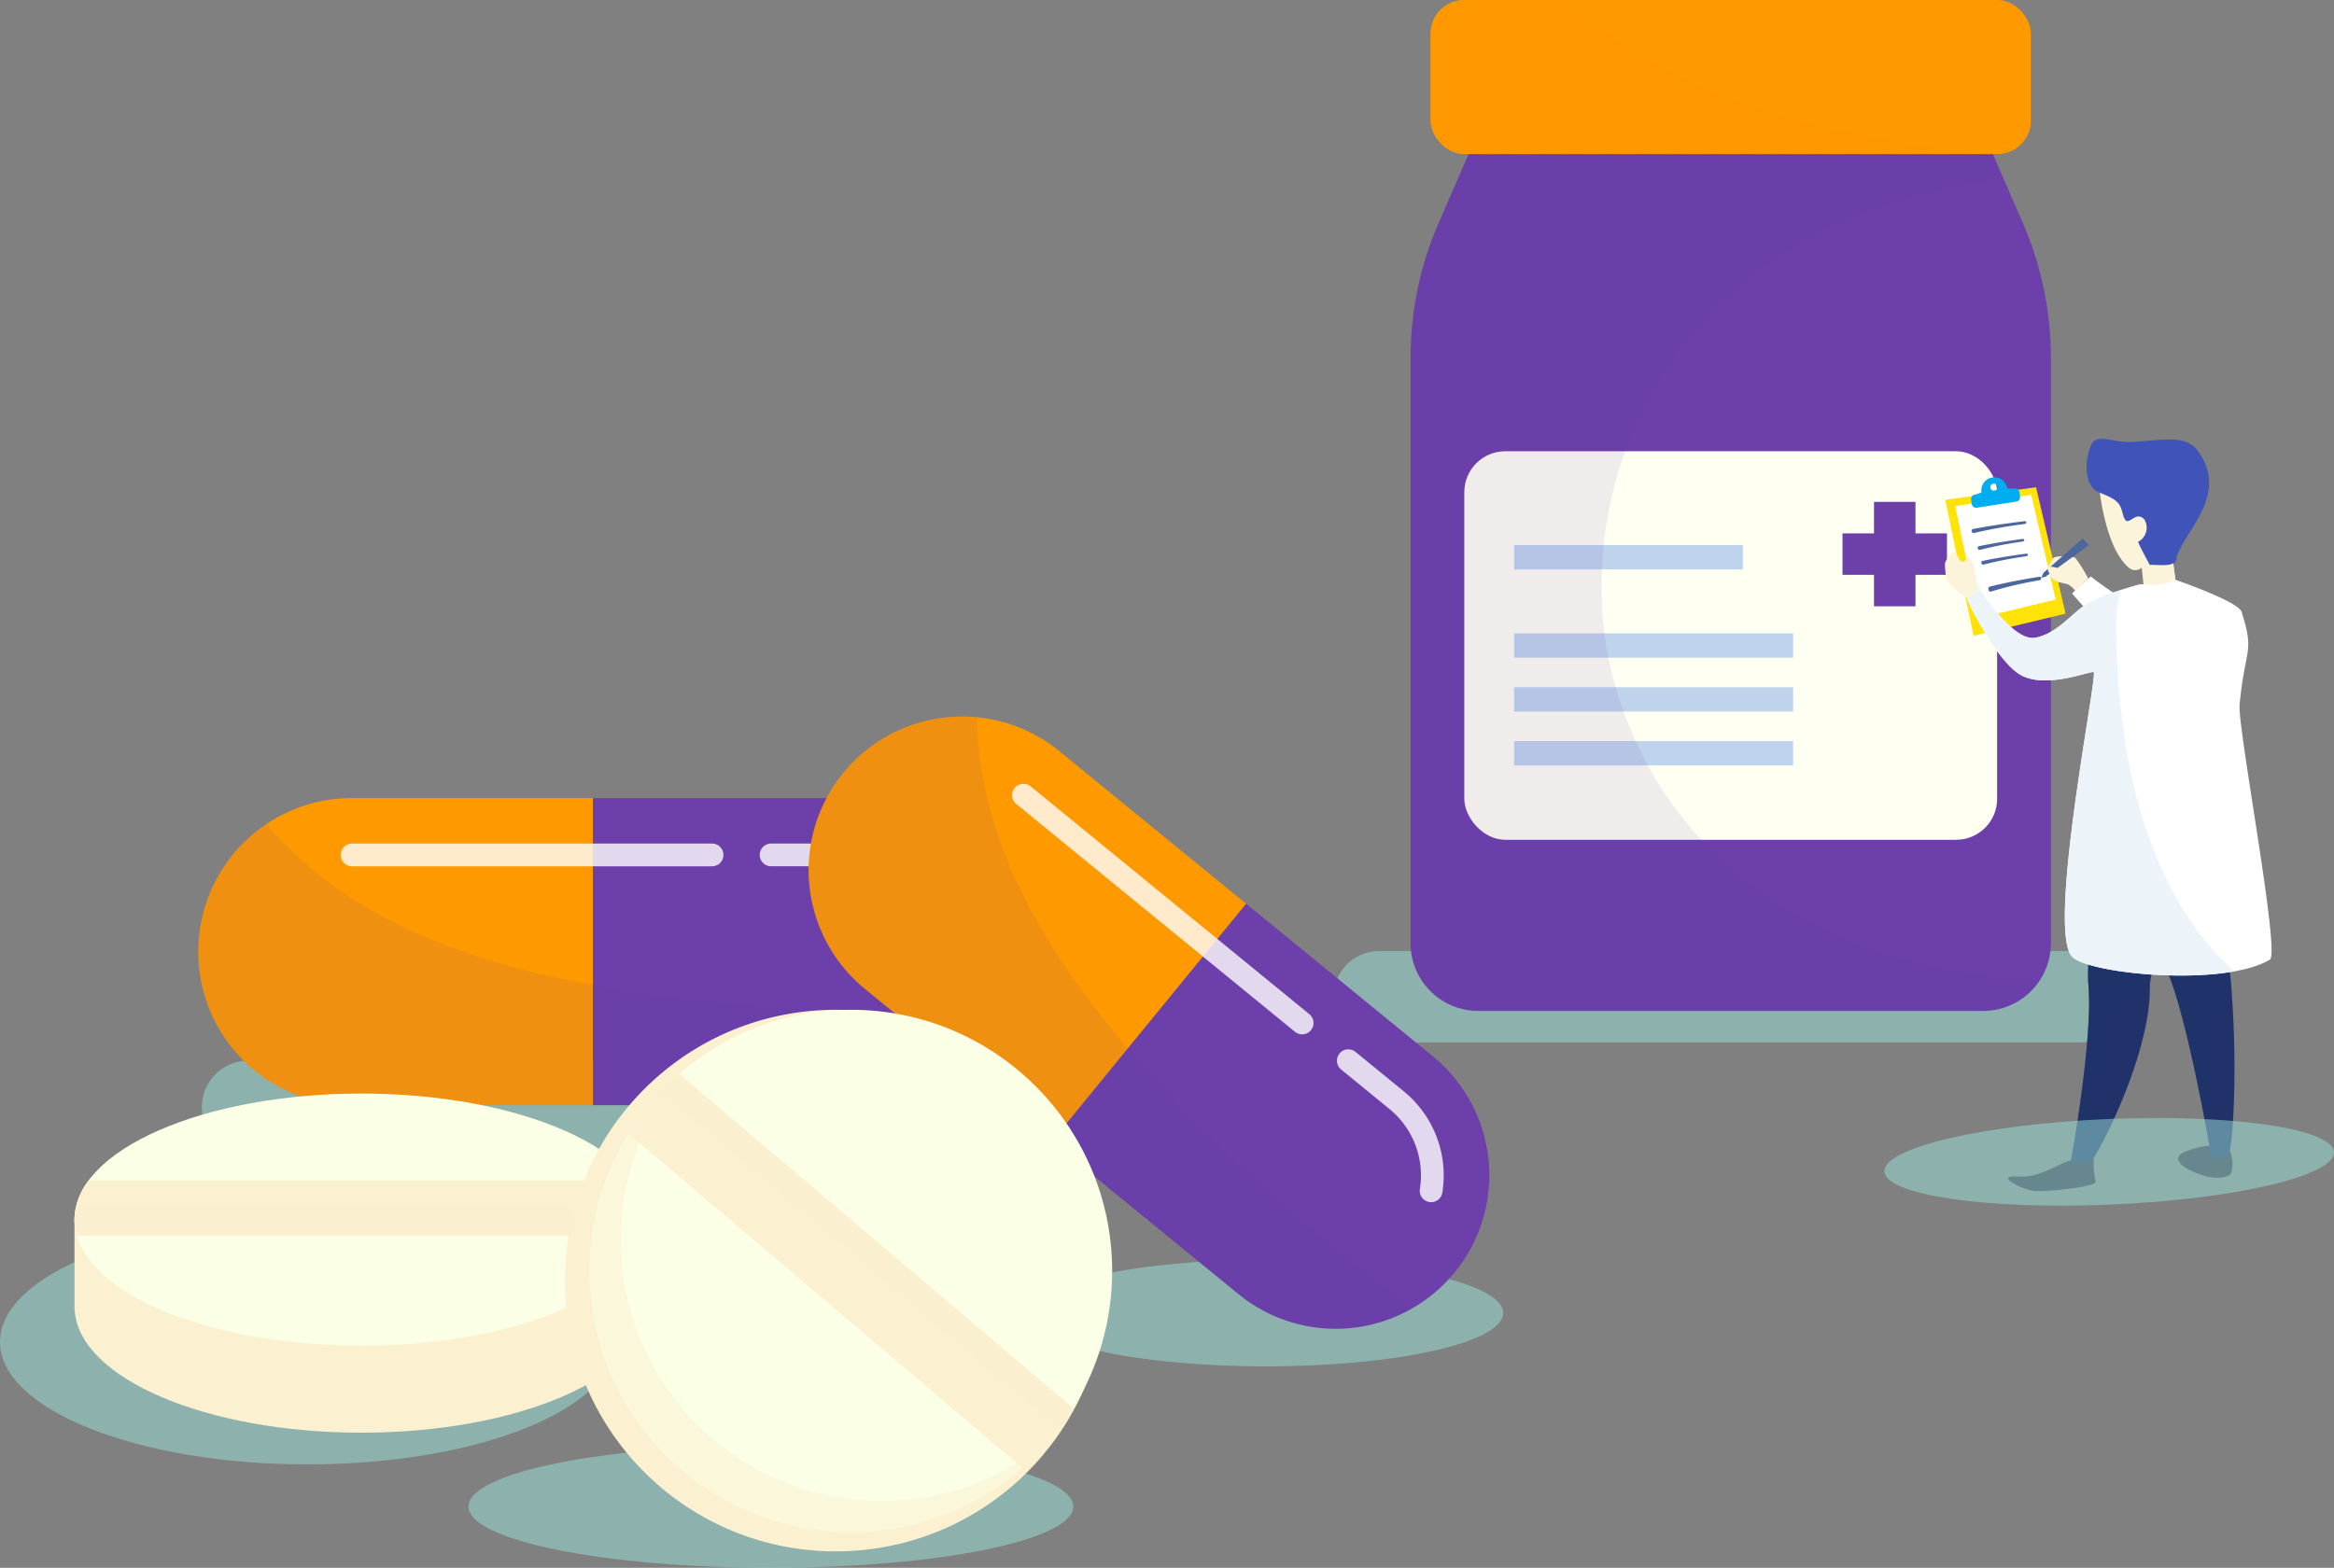 <svg xmlns="http://www.w3.org/2000/svg" width="295" height="198.215" viewBox="0 0 295 198.215">
  <rect x="0" y="0" width="295" height="198.215" fill="#808080" stroke="none"/>
  <g id="Grupo_162844" data-name="Grupo 162844" transform="translate(-192.058 -175.88)">
    <g id="Grupo_162824" data-name="Grupo 162824" transform="translate(360.613 175.88)">
      <path id="Trazado_202454" data-name="Trazado 202454" d="M384.357,298.824h-88.83a5.779,5.779,0,0,1-5.778-5.778h0a5.779,5.779,0,0,1,5.778-5.778h88.83a5.779,5.779,0,0,1,5.778,5.778h0A5.779,5.779,0,0,1,384.357,298.824Z" transform="translate(-289.749 -167.037)" fill="#9ae2d8" opacity="0.5" style="mix-blend-mode: multiply;isolation: isolate"/>
      <g id="Grupo_162823" data-name="Grupo 162823" transform="translate(9.726)">
        <path id="Trazado_202455" data-name="Trazado 202455" d="M372.358,193.927H306.1l-3.789,8.712a42.732,42.732,0,0,0-3.547,17.045V293.7a8.553,8.553,0,0,0,8.553,8.553h63.827a8.553,8.553,0,0,0,8.553-8.553V219.683a42.732,42.732,0,0,0-3.547-17.045Z" transform="translate(-298.76 -174.447)" fill="#6c3faa"/>
        <rect id="Rectángulo_46727" data-name="Rectángulo 46727" width="67.346" height="49.124" rx="5.186" transform="translate(6.794 57.049)" fill="#fffff2"/>
        <g id="Grupo_162821" data-name="Grupo 162821" transform="translate(2.523)">
          <rect id="Rectángulo_46728" data-name="Rectángulo 46728" width="75.887" height="19.48" rx="4.232" fill="#f90"/>
          <g id="Grupo_162820" data-name="Grupo 162820" transform="translate(1.585)" opacity="0.5" style="mix-blend-mode: screen;isolation: isolate">
            <rect id="Rectángulo_46729" data-name="Rectángulo 46729" width="2.686" height="19.48" transform="translate(26.262)" fill="#f90"/>
            <rect id="Rectángulo_46730" data-name="Rectángulo 46730" width="2.686" height="19.48" transform="translate(21.885)" fill="#f90"/>
            <rect id="Rectángulo_46731" data-name="Rectángulo 46731" width="2.686" height="19.48" transform="translate(17.508)" fill="#f90"/>
            <rect id="Rectángulo_46732" data-name="Rectángulo 46732" width="2.686" height="19.48" transform="translate(4.377)" fill="#f90"/>
            <rect id="Rectángulo_46733" data-name="Rectángulo 46733" width="2.686" height="19.48" transform="translate(13.131)" fill="#f90"/>
            <path id="Trazado_202456" data-name="Trazado 202456" d="M367.447,195.33a4.5,4.5,0,0,0,2.686-1.1V177a4.5,4.5,0,0,0-2.686-1.1Z" transform="translate(-297.415 -175.878)" fill="#f90"/>
            <rect id="Rectángulo_46734" data-name="Rectángulo 46734" width="2.686" height="19.48" transform="translate(8.754)" fill="#f90"/>
            <rect id="Rectángulo_46735" data-name="Rectángulo 46735" width="2.686" height="19.48" transform="translate(35.016)" fill="#f90"/>
            <rect id="Rectángulo_46736" data-name="Rectángulo 46736" width="2.686" height="19.48" transform="translate(30.639)" fill="#f90"/>
            <rect id="Rectángulo_46737" data-name="Rectángulo 46737" width="2.686" height="19.48" transform="translate(39.393)" fill="#f90"/>
            <rect id="Rectángulo_46738" data-name="Rectángulo 46738" width="2.686" height="19.48" transform="translate(61.278)" fill="#f90"/>
            <rect id="Rectángulo_46739" data-name="Rectángulo 46739" width="2.686" height="19.48" transform="translate(56.9)" fill="#f90"/>
            <path id="Trazado_202457" data-name="Trazado 202457" d="M302.566,194.234a4.5,4.5,0,0,0,2.686,1.1V175.906a4.5,4.5,0,0,0-2.686,1.1Z" transform="translate(-302.566 -175.878)" fill="#f90"/>
            <rect id="Rectángulo_46740" data-name="Rectángulo 46740" width="2.686" height="19.48" transform="translate(65.654)" fill="#f90"/>
            <rect id="Rectángulo_46741" data-name="Rectángulo 46741" width="2.686" height="19.48" transform="translate(43.77)" fill="#f90"/>
            <rect id="Rectángulo_46742" data-name="Rectángulo 46742" width="2.686" height="19.48" transform="translate(52.524)" fill="#f90"/>
            <rect id="Rectángulo_46743" data-name="Rectángulo 46743" width="2.686" height="19.48" transform="translate(48.147)" fill="#f90"/>
          </g>
        </g>
        <path id="Trazado_202458" data-name="Trazado 202458" d="M362.545,238.648h-3.982v-3.982h-5.239v3.982h-3.982v5.239h3.982v3.982h5.239v-3.982h3.982Z" transform="translate(-294.744 -171.213)" fill="#6c3faa"/>
        <g id="Grupo_162822" data-name="Grupo 162822" transform="translate(13.082 68.914)">
          <rect id="Rectángulo_46744" data-name="Rectángulo 46744" width="28.919" height="3.079" fill="#bfd3ec"/>
          <rect id="Rectángulo_46745" data-name="Rectángulo 46745" width="35.277" height="3.079" transform="translate(0 11.158)" fill="#bfd3ec"/>
          <rect id="Rectángulo_46746" data-name="Rectángulo 46746" width="35.277" height="3.079" transform="translate(0 17.968)" fill="#bfd3ec"/>
          <rect id="Rectángulo_46747" data-name="Rectángulo 46747" width="35.277" height="3.079" transform="translate(0 24.779)" fill="#bfd3ec"/>
        </g>
        <path id="Trazado_202459" data-name="Trazado 202459" d="M350.479,191.832c-11.538-2.783-23.354-7.576-31.624-15.952h-13.21a4.547,4.547,0,0,0-4.547,4.547v10.385a4.547,4.547,0,0,0,4.547,4.547h65.988A163.3,163.3,0,0,1,350.479,191.832Z" transform="translate(-298.574 -175.88)" fill="#f90" opacity="0.2" style="mix-blend-mode: multiply;isolation: isolate"/>
        <path id="Trazado_202460" data-name="Trazado 202460" d="M325.145,262.833c-5.288-16.079-.958-34.931,10.187-47.454,9.755-10.963,24.116-16.61,38.453-18.169l-1.427-3.282H306.1l-3.789,8.712a42.732,42.732,0,0,0-3.547,17.045V293.7a8.553,8.553,0,0,0,8.553,8.553h63.827a8.539,8.539,0,0,0,7.187-3.927C355.244,297.312,333.023,286.788,325.145,262.833Z" transform="translate(-298.76 -174.447)" fill="#6c3faa" opacity="0.1" style="mix-blend-mode: multiply;isolation: isolate"/>
      </g>
    </g>
    <g id="Grupo_162828" data-name="Grupo 162828" transform="translate(217.112 276.782)">
      <path id="Trazado_202461" data-name="Trazado 202461" d="M348.49,325.311h-90.3a5.872,5.872,0,0,1-5.873-5.873h0a5.872,5.872,0,0,1,5.873-5.873h90.3a5.872,5.872,0,0,1,5.873,5.873h0A5.872,5.872,0,0,1,348.49,325.311Z" transform="translate(-251.856 -280.372)" fill="#9ae2d8" opacity="0.5" style="mix-blend-mode: multiply;isolation: isolate"/>
      <g id="Grupo_162827" data-name="Grupo 162827" transform="translate(0 0)">
        <g id="Grupo_162825" data-name="Grupo 162825">
          <path id="Trazado_202462" data-name="Trazado 202462" d="M301.875,328.6H271.4a19.411,19.411,0,0,1-19.411-19.411h0A19.411,19.411,0,0,1,271.4,289.777h30.478Z" transform="translate(-251.986 -289.777)" fill="#f90"/>
          <path id="Trazado_202463" data-name="Trazado 202463" d="M287.739,328.6h30.479a19.412,19.412,0,0,0,19.411-19.411h0a19.412,19.412,0,0,0-19.411-19.411H287.739Z" transform="translate(-237.85 -289.777)" fill="#6c3faa"/>
          <path id="Trazado_202464" data-name="Trazado 202464" d="M310.815,313.87c-18.432-2.42-38.08-7.338-50.206-21.746A19.41,19.41,0,0,0,271.4,327.672h60.957a19.4,19.4,0,0,0,18.173-12.642A203.145,203.145,0,0,1,310.815,313.87Z" transform="translate(-251.986 -288.849)" fill="#6c3faa" opacity="0.1" style="mix-blend-mode: multiply;isolation: isolate"/>
        </g>
        <g id="Grupo_162826" data-name="Grupo 162826" transform="translate(17.975 5.749)" opacity="0.8" style="mix-blend-mode: hard-light;isolation: isolate">
          <path id="Trazado_202465" data-name="Trazado 202465" d="M337.848,302.883a1.438,1.438,0,0,1-1.245-.716,10.844,10.844,0,0,0-9.344-5.4h-7.924a1.437,1.437,0,1,1,0-2.873h7.924a13.725,13.725,0,0,1,11.83,6.828,1.437,1.437,0,0,1-1.242,2.159ZM311.8,296.77H266.3a1.437,1.437,0,0,1,0-2.873h45.5a1.437,1.437,0,1,1,0,2.873Z" transform="translate(-264.868 -293.897)" fill="#fff"/>
        </g>
      </g>
    </g>
    <g id="Grupo_162835" data-name="Grupo 162835" transform="translate(430.233 231.357)">
      <g id="Grupo_162834" data-name="Grupo 162834" transform="translate(6.331)">
        <g id="Grupo_162830" data-name="Grupo 162830" transform="translate(1.363 4.869)">
          <g id="Grupo_162829" data-name="Grupo 162829" transform="translate(0 1.253)">
            <path id="Trazado_202466" data-name="Trazado 202466" d="M361.376,234.542l11.473-1.594,3.731,15.981-11.635,2.805Z" transform="translate(-361.376 -232.948)" fill="#ffe208"/>
          </g>
          <path id="Trazado_202467" data-name="Trazado 202467" d="M362.538,235.264l9.607-1.425,3.091,13.239-9.756,2.352Z" transform="translate(-361.284 -231.625)" fill="#fff"/>
          <path id="Trazado_202468" data-name="Trazado 202468" d="M371.1,236.931c-2.164.272-4.314.567-6.457.985-.326.064-.188.558.137.5a63.166,63.166,0,0,1,6.322-1.128C371.475,237.255,371.465,236.885,371.1,236.931Z" transform="translate(-361.132 -231.379)" fill="#4b679e"/>
          <path id="Trazado_202469" data-name="Trazado 202469" d="M371.245,240.73c-1.84.255-3.668.53-5.49.92-.277.059-.16.52.117.464a49.539,49.539,0,0,1,5.375-1.051C371.568,241.034,371.557,240.687,371.245,240.73Z" transform="translate(-361.041 -231.078)" fill="#4b679e"/>
          <path id="Trazado_202470" data-name="Trazado 202470" d="M370.823,239.007c-1.84.255-3.669.529-5.491.92-.277.059-.16.52.117.463a49.547,49.547,0,0,1,5.375-1.051C371.145,239.309,371.135,238.964,370.823,239.007Z" transform="translate(-361.075 -231.215)" fill="#4b679e"/>
          <path id="Trazado_202471" data-name="Trazado 202471" d="M372.832,243.439c-2.089.345-4.164.717-6.232,1.245-.315.08-.181.7.132.627a48.443,48.443,0,0,1,6.1-1.423C373.2,243.85,373.187,243.381,372.832,243.439Z" transform="translate(-360.976 -230.863)" fill="#4b679e"/>
          <path id="Trazado_202472" data-name="Trazado 202472" d="M369.859,233.2a4.927,4.927,0,0,1-.891-.018,1.646,1.646,0,1,0-3.253.508,4.927,4.927,0,0,1-.843.289.562.562,0,0,0-.468.642l.084.543a.563.563,0,0,0,.643.468l4.987-.779a.563.563,0,0,0,.468-.643l-.084-.542A.563.563,0,0,0,369.859,233.2Zm-2.512.27a.447.447,0,1,1,.373-.512A.447.447,0,0,1,367.347,233.469Z" transform="translate(-361.137 -231.788)" fill="#00adf1"/>
        </g>
        <g id="Grupo_162832" data-name="Grupo 162832" transform="translate(13.489 12.592)">
          <path id="Trazado_202473" data-name="Trazado 202473" d="M378.618,243.4a21.28,21.28,0,0,0-2.392,2.16s7.286,8.357,7.94,8.107,3.449-4.139,3.449-4.139S379.694,244.438,378.618,243.4Z" transform="translate(-372.324 -238.589)" fill="#fff"/>
          <g id="Grupo_162831" data-name="Grupo 162831">
            <path id="Trazado_202474" data-name="Trazado 202474" d="M376.892,241.243c-.332-.246-2.572-.353-2.875.089a15.963,15.963,0,0,1-.92,1.579c-.271.216.572.56.866.889.34.381.436.432,1.816.733a2.165,2.165,0,0,1,1.064.863l1.667-1.57A20.318,20.318,0,0,0,376.892,241.243Z" transform="translate(-372.576 -238.777)" fill="#fbf4db"/>
            <path id="Trazado_202475" data-name="Trazado 202475" d="M372.9,243.28l4.969-4.338.775.84-5.513,4.019-.517.113Z" transform="translate(-372.611 -238.942)" fill="#4b679e"/>
            <path id="Trazado_202476" data-name="Trazado 202476" d="M375.131,242.6s-1.507-.563-1.69-.257.1.815.509,1.143a4.661,4.661,0,0,0,1.808.376Z" transform="translate(-372.55 -238.68)" fill="#fbf4db"/>
          </g>
        </g>
        <path id="Trazado_202477" data-name="Trazado 202477" d="M360.467,242.6a2.409,2.409,0,0,1-.353-.087A.586.586,0,0,0,360.467,242.6Z" transform="translate(-360.114 -226.068)" fill="#f0edf1" opacity="0.5" style="mix-blend-mode: multiply;isolation: isolate"/>
        <path id="Trazado_202478" data-name="Trazado 202478" d="M395.218,310.837a4.079,4.079,0,0,1,.153,2.585c-.142.715-1.985.894-3.358.475-3.35-1.021-4.173-2.364-2.567-3.024,1.737-.712,3.194-.9,3.572-.685A6.812,6.812,0,0,0,395.218,310.837Z" transform="translate(-357.848 -220.701)" fill="#322d44"/>
        <path id="Trazado_202479" data-name="Trazado 202479" d="M386.354,267.317s.3,22.075,1.416,24.993c2.542,6.64,5.254,22.623,5.254,22.623a3.93,3.93,0,0,0,2.027.029c.8-.312,1.47-14.044.123-25.122-.33-8.575,1.224-10.466-.659-22.356C394.055,264.58,391,267.282,386.354,267.317Z" transform="translate(-358.031 -224.192)" fill="#203269"/>
        <path id="Trazado_202480" data-name="Trazado 202480" d="M380.116,266.363s-2.135,23.471-1.836,26.583c.678,7.078-2.239,22.826-2.239,22.826a3.948,3.948,0,0,0,1.947.569c.853-.087,8.4-14.361,8.067-23.171,2.32-14.9,5.912-16.115,4.3-25.026C389.831,265.251,384.606,267.57,380.116,266.363Z" transform="translate(-358.85 -224.174)" fill="#203269"/>
        <path id="Trazado_202481" data-name="Trazado 202481" d="M393.025,298.933a8.433,8.433,0,0,1,2.573-4.722c-.11-1.479-.249-2.947-.423-4.37-.33-8.575,1.224-10.466-.659-22.356-.46-2.9-3.512-.2-8.161-.167,0,0,.3,22.075,1.416,24.993,2.542,6.64,5.254,22.623,5.254,22.623a4.689,4.689,0,0,0,1.6.131A29.488,29.488,0,0,1,393.025,298.933Z" transform="translate(-358.031 -224.192)" fill="#203269" opacity="0.4" style="mix-blend-mode: multiply;isolation: isolate"/>
        <path id="Trazado_202482" data-name="Trazado 202482" d="M376.749,316.109c2.419-6.6,2.441-13.685,5.359-20.166a3.345,3.345,0,0,1,3.955-2.09c0-.23,0-.46-.008-.683,2.32-14.9,5.912-16.115,4.3-25.026-.524-2.893-5.749-.574-10.239-1.781,0,0-2.135,23.471-1.836,26.583.678,7.078-2.238,22.826-2.238,22.826A5.329,5.329,0,0,0,376.749,316.109Z" transform="translate(-358.85 -224.174)" fill="#203269" opacity="0.4" style="mix-blend-mode: multiply;isolation: isolate"/>
        <path id="Trazado_202483" data-name="Trazado 202483" d="M379.584,311.617a8.843,8.843,0,0,0,.217,2.856c.142.715-6.181,1.294-7.614,1.214s-3.91-1.445-3.4-1.713c.7-.366,1.541.135,3.223-.3,2.015-.519,4.291-2.014,4.667-1.8C377.57,312.382,379.584,311.617,379.584,311.617Z" transform="translate(-359.431 -220.581)" fill="#322d44"/>
        <g id="Grupo_162833" data-name="Grupo 162833" transform="translate(19.222)">
          <path id="Trazado_202484" data-name="Trazado 202484" d="M379.387,232.924s.7,8.03,3.939,10.455a1.223,1.223,0,0,0,1.454-.152l.438,4.407,4.125-.6-.865-6.466s1.779-.221,1.462-2.826S384.931,228.5,379.387,232.924Z" transform="translate(-377.806 -226.946)" fill="#fbf4db"/>
          <path id="Trazado_202485" data-name="Trazado 202485" d="M386.75,245.887c-.257-.161-.921-3.043-2.246-2.745l-.116-.284a11.875,11.875,0,0,0,4.851-6.6,4.571,4.571,0,0,1,.3,1.1c.317,2.6-1.462,2.825-1.462,2.825l.65,4.925Z" transform="translate(-377.409 -226.564)" fill="#fbf4db" style="mix-blend-mode: multiply;isolation: isolate"/>
          <path id="Trazado_202486" data-name="Trazado 202486" d="M391.925,228.726c-1.547-2.071-4.84-1.192-8.406-1.051-2.443.1-4.308-1.2-5.034.433-.865,1.944-.882,5.185,1.019,5.947,2.259.906,2.633,1.249,2.994,2.706.572,2.307,1.451-.645,2.719.707a2,2,0,0,1-.791,2.831c.272.716,1.476,2.913,1.492,2.913,1.437,0,3.174.285,3.35-.732C389.811,239.319,396.233,234.489,391.925,228.726Z" transform="translate(-377.922 -227.277)" fill="#3f53b8"/>
        </g>
        <path id="Trazado_202487" data-name="Trazado 202487" d="M365.936,245.679c-.214-.532-.366-.9-.413-.979-.523-.875-.256-3.387-1.463-3.605-.115,1.048-.834.838-1.263-.341-.261-.721-1.483.821-1.464,1.334.057,1.525.251,2.093.529,2.36.682.655,1.18,1.389,1.94,1.647.312.106.594.744.88,1.664A3.109,3.109,0,0,1,365.936,245.679Z" transform="translate(-360.017 -226.222)" fill="#fbf4db"/>
        <path id="Trazado_202488" data-name="Trazado 202488" d="M398.624,247.839c-.42-1.323-8.47-4.087-8.47-4.087-.868.958-4.306.589-4.306.589a37.363,37.363,0,0,0-6.736,2.464c-1.932,1.169-3.73,3.788-6.572,4.316s-7.04-6.2-7.04-6.2l-1.588,1.324s3.847,8.25,7.1,9.741,8.321-.642,8.916-.524-6,32.557-2.721,35.988c2.088,2.183,19.127,3.865,24.994.368,1.345-.8-4.1-29.36-3.826-32.235C399.072,252.236,400.306,253.144,398.624,247.839Z" transform="translate(-359.813 -225.969)" fill="#fff"/>
        <path id="Trazado_202489" data-name="Trazado 202489" d="M382.794,248.712a11.415,11.415,0,0,1,.613-3.728,23.523,23.523,0,0,0-4.295,1.736c-1.932,1.169-3.73,3.788-6.572,4.316s-7.04-6.2-7.04-6.2l-1.588,1.324s3.847,8.25,7.1,9.741,8.321-.642,8.916-.524-6,32.557-2.721,35.988c1.682,1.758,13.061,3.19,20.492,1.853C385.912,282.565,382.734,264.276,382.794,248.712Z" transform="translate(-359.813 -225.883)" fill="#edf4f9" style="mix-blend-mode: multiply;isolation: isolate"/>
      </g>
      <path id="Trazado_202490" data-name="Trazado 202490" d="M354.25,313.59c.128,2.987,12.953,4.862,28.643,4.188s28.307-3.64,28.18-6.626-12.953-4.861-28.644-4.187S354.122,310.6,354.25,313.59Z" transform="translate(-354.249 -220.962)" fill="#9ae2d8" opacity="0.5" style="mix-blend-mode: multiply;isolation: isolate"/>
    </g>
    <g id="Grupo_162839" data-name="Grupo 162839" transform="translate(294.267 266.472)">
      <ellipse id="Elipse_5317" data-name="Elipse 5317" cx="29.991" cy="6.743" rx="29.991" ry="6.743" transform="translate(27.807 68.67)" fill="#9ae2d8" opacity="0.5" style="mix-blend-mode: multiply;isolation: isolate"/>
      <g id="Grupo_162838" data-name="Grupo 162838" transform="translate(0 0)">
        <g id="Grupo_162836" data-name="Grupo 162836">
          <path id="Trazado_202491" data-name="Trazado 202491" d="M338,336.12l-23.6-19.29a19.41,19.41,0,0,1-2.743-27.315h0a19.411,19.411,0,0,1,27.315-2.743l23.6,19.29Z" transform="translate(-307.279 -282.389)" fill="#f90"/>
          <path id="Trazado_202492" data-name="Trazado 202492" d="M329.3,329.412l23.6,19.29a19.411,19.411,0,0,0,27.315-2.742h0a19.41,19.41,0,0,0-2.743-27.315l-23.6-19.291Z" transform="translate(-298.573 -275.681)" fill="#6c3faa"/>
          <path id="Trazado_202493" data-name="Trazado 202493" d="M353.659,331.091c-12.738-13.539-24.838-29.783-25.109-48.612a19.411,19.411,0,0,0-14.145,34.35l47.193,38.58a19.4,19.4,0,0,0,22.072,1.715A203.1,203.1,0,0,1,353.659,331.091Z" transform="translate(-307.279 -282.388)" fill="#6c3faa" opacity="0.1" style="mix-blend-mode: multiply;isolation: isolate"/>
        </g>
        <g id="Grupo_162837" data-name="Grupo 162837" transform="translate(25.713 8.51)" opacity="0.8" style="mix-blend-mode: hard-light;isolation: isolate">
          <path id="Trazado_202494" data-name="Trazado 202494" d="M377.756,341.051a1.439,1.439,0,0,1-.511-1.342,10.837,10.837,0,0,0-3.818-10.091l-6.135-5.016a1.437,1.437,0,0,1,1.82-2.226l6.136,5.016a13.726,13.726,0,0,1,4.836,12.775,1.437,1.437,0,0,1-2.327.885Zm-16.3-21.218-35.225-28.8a1.437,1.437,0,1,1,1.82-2.226l35.224,28.8a1.437,1.437,0,1,1-1.818,2.226Z" transform="translate(-325.705 -288.487)" fill="#fff"/>
        </g>
      </g>
    </g>
    <g id="Grupo_162841" data-name="Grupo 162841" transform="translate(192.058 314.137)">
      <ellipse id="Elipse_5318" data-name="Elipse 5318" cx="38.85" cy="15.476" rx="38.85" ry="15.476" transform="translate(0 15.934)" fill="#9ae2d8" opacity="0.5" style="mix-blend-mode: multiply;isolation: isolate"/>
      <g id="Grupo_162840" data-name="Grupo 162840" transform="translate(9.414 0)">
        <path id="Trazado_202495" data-name="Trazado 202495" d="M303.257,329.364c-6.6-3.035-15.9-4.929-26.212-4.929s-19.609,1.894-26.212,4.929H240.777v11.5h.028c.593,8.572,16.584,15.441,36.24,15.441s35.647-6.87,36.24-15.441h.028v-11.5Z" transform="translate(-240.777 -313.43)" fill="#fbf0d0"/>
        <ellipse id="Elipse_5319" data-name="Elipse 5319" cx="36.268" cy="15.934" rx="36.268" ry="15.934" fill="#fbffe5"/>
        <path id="Trazado_202496" data-name="Trazado 202496" d="M240.777,329.364a7.276,7.276,0,0,0,.3,2.022h71.934a7.277,7.277,0,0,0,.3-2.022,8.25,8.25,0,0,0-1.776-4.929H242.553A8.25,8.25,0,0,0,240.777,329.364Z" transform="translate(-240.777 -313.43)" fill="#fbf0d0"/>
        <path id="Trazado_202497" data-name="Trazado 202497" d="M313.011,330.4a7.277,7.277,0,0,0,.3-2.022,7.078,7.078,0,0,0-.165-1.454H240.94a7.175,7.175,0,0,0-.163,1.454,7.275,7.275,0,0,0,.3,2.022Z" transform="translate(-240.777 -312.445)" fill="#fbf0d0" opacity="0.5" style="mix-blend-mode: multiply;isolation: isolate"/>
      </g>
    </g>
    <g id="Grupo_162843" data-name="Grupo 162843" transform="translate(251.268 302.215)">
      <ellipse id="Elipse_5320" data-name="Elipse 5320" cx="38.219" cy="7.748" rx="38.219" ry="7.748" transform="translate(0 56.384)" fill="#9ae2d8" opacity="0.5" style="mix-blend-mode: multiply;isolation: isolate"/>
      <g id="Grupo_162842" data-name="Grupo 162842" transform="translate(10.86 0)">
        <ellipse id="Elipse_5321" data-name="Elipse 5321" cx="34.237" cy="34.237" rx="34.237" ry="34.237" transform="translate(0 2.711) rotate(-2.269)" fill="#fbf0d0"/>
        <ellipse id="Elipse_5322" data-name="Elipse 5322" cx="33.018" cy="33.018" rx="33.018" ry="33.018" transform="translate(4.462 1.329)" fill="#fbffe5"/>
        <path id="Trazado_202498" data-name="Trazado 202498" d="M303.024,360.985a33.011,33.011,0,0,1-3.952-46.359,33,33,0,1,0,46.567,46.468c.049-.059.088-.121.138-.18A33,33,0,0,1,303.024,360.985Z" transform="translate(-282.982 -305.385)" fill="#fbf0d0" opacity="0.5" style="mix-blend-mode: multiply;isolation: isolate"/>
        <path id="Trazado_202499" data-name="Trazado 202499" d="M293.892,318.311a33.132,33.132,0,0,0-2.922,4.017l49.787,42.243a33.23,33.23,0,0,0,6.409-7.553l-49.789-42.243A33.278,33.278,0,0,0,293.892,318.311Z" transform="translate(-281.588 -305.326)" fill="#fbf0d0"/>
        <path id="Trazado_202500" data-name="Trazado 202500" d="M344.177,359.634c.649-.854,1.267-1.72,1.821-2.616L296.21,314.775c-.794.692-1.549,1.443-2.284,2.221Z" transform="translate(-280.419 -305.326)" fill="#fbf0d0" opacity="0.5" style="mix-blend-mode: multiply;isolation: isolate"/>
      </g>
    </g>
  </g>
</svg>
